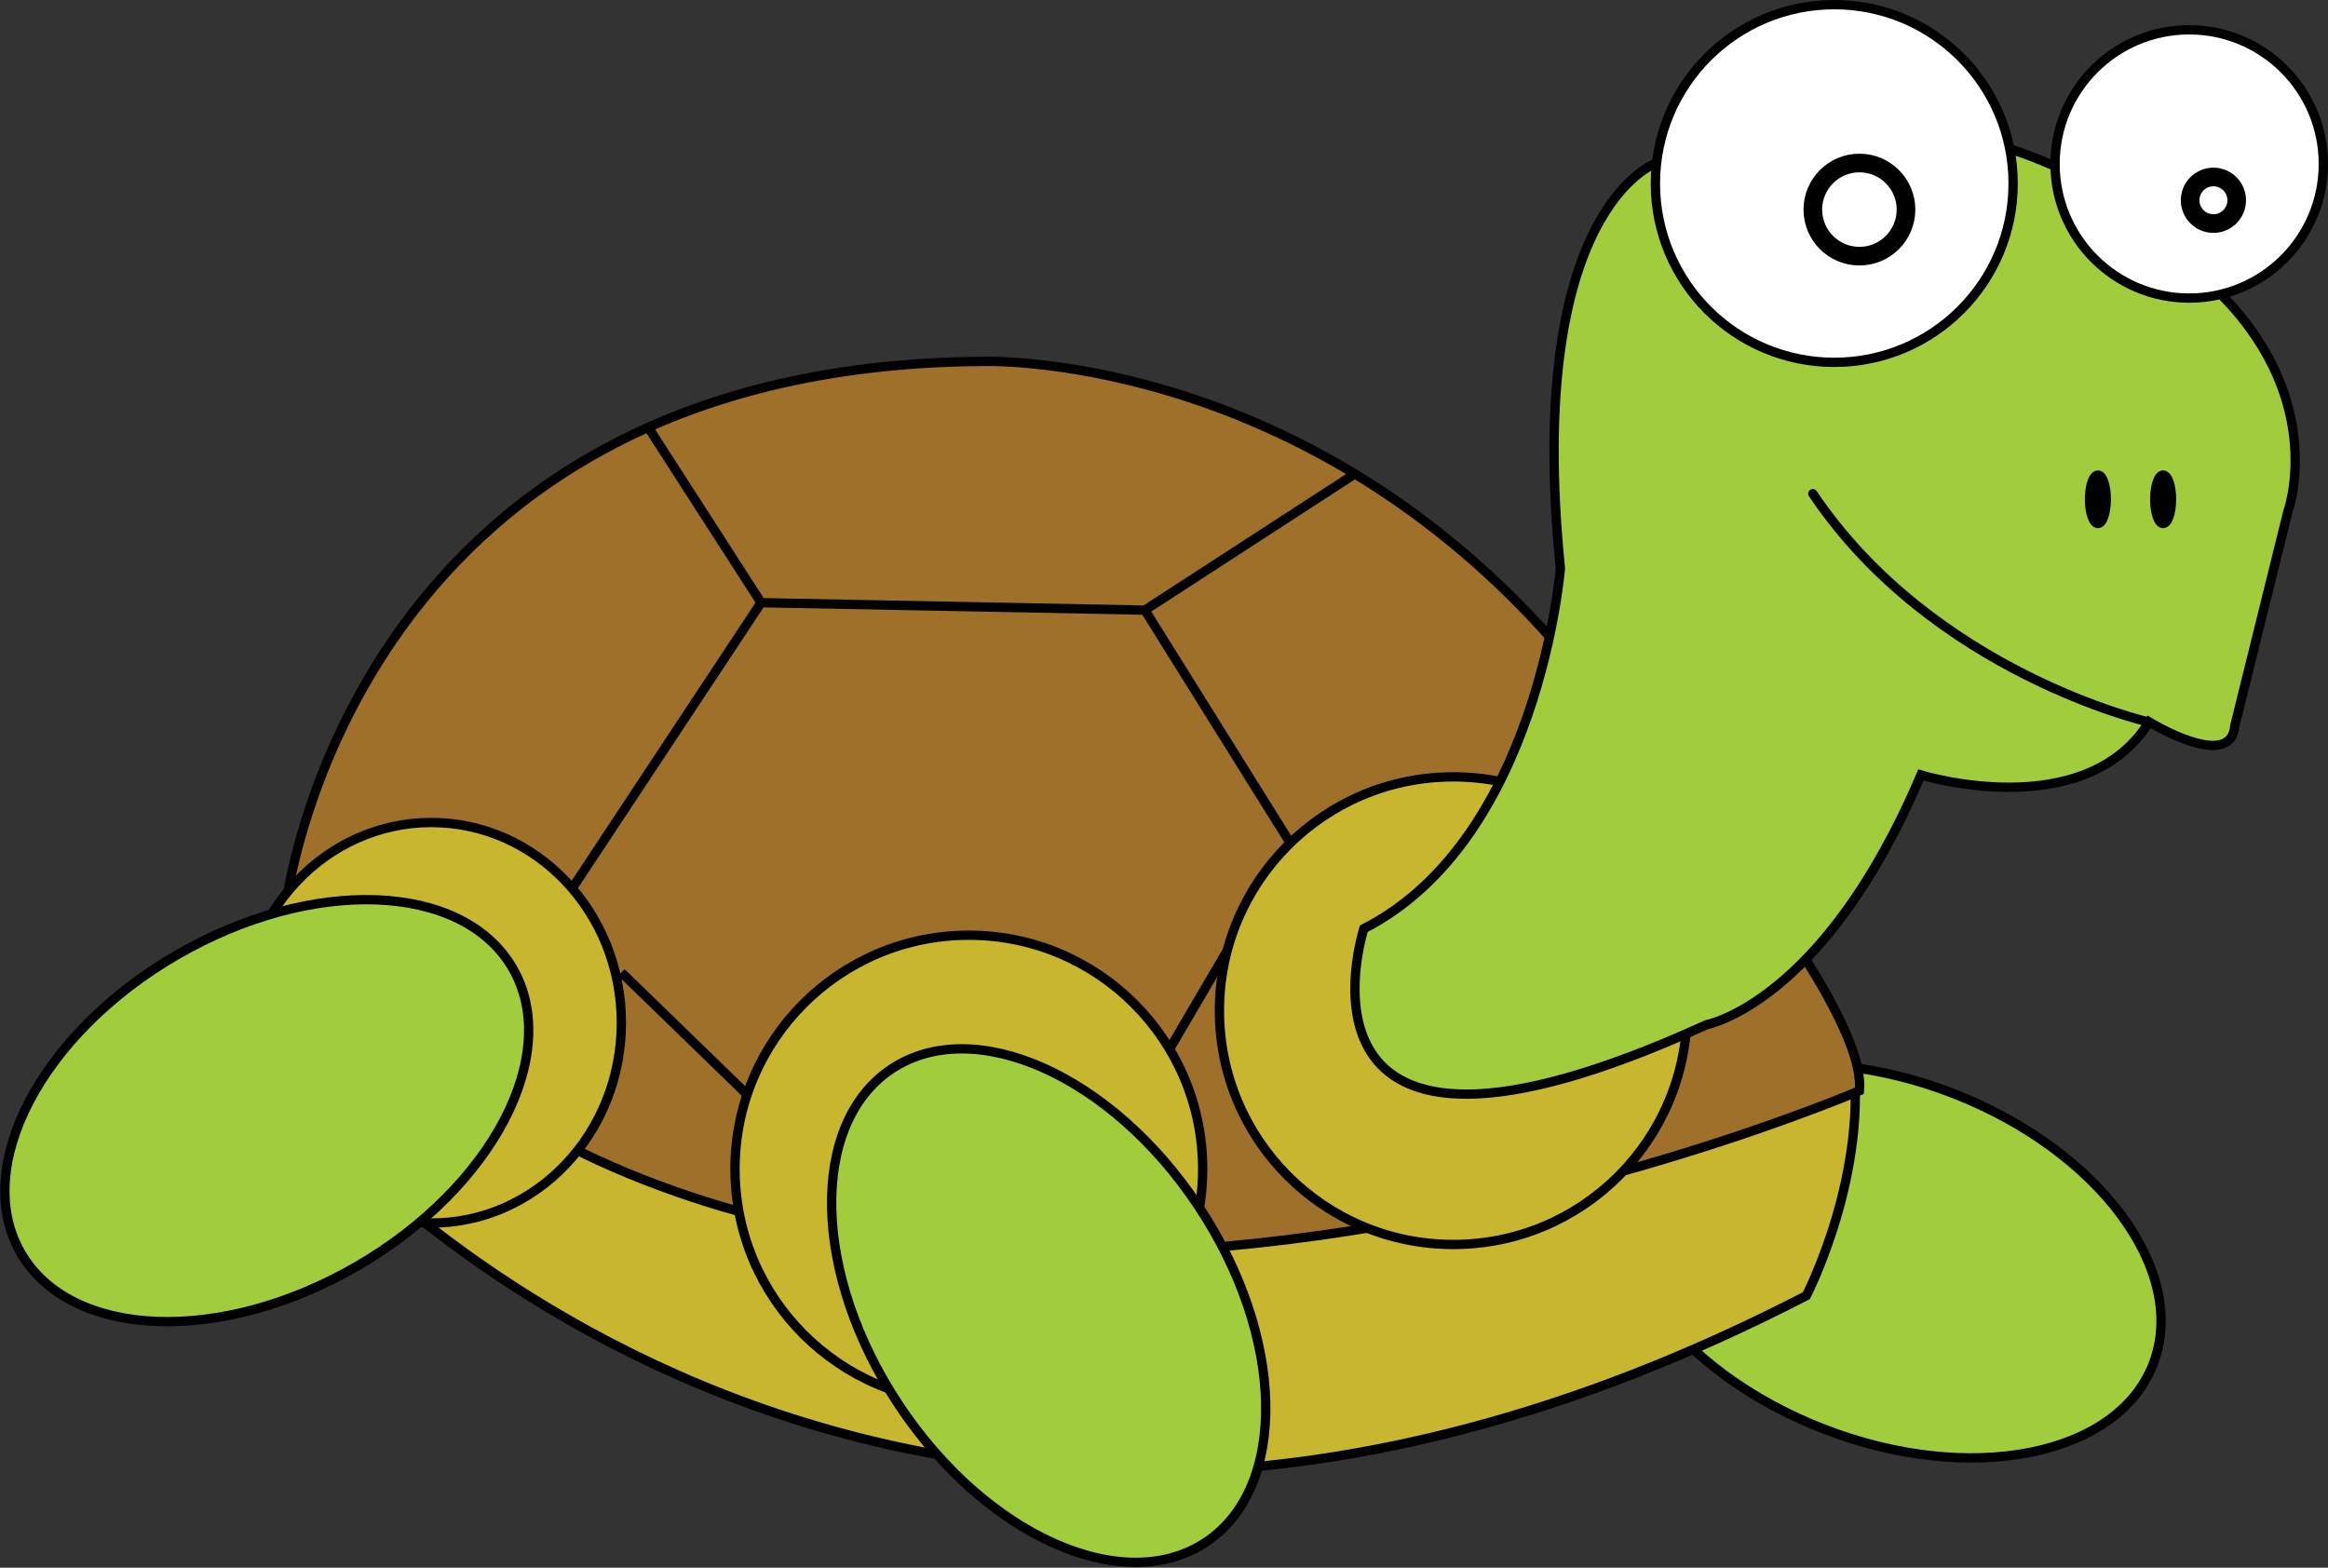 <?xml version="1.0" encoding="utf-8"?>
<!-- Generator: Adobe Illustrator 18.1.1, SVG Export Plug-In . SVG Version: 6.00 Build 0)  -->
<!DOCTYPE svg PUBLIC "-//W3C//DTD SVG 1.1//EN" "http://www.w3.org/Graphics/SVG/1.1/DTD/svg11.dtd">
<svg version="1.1" id="Layer_1" xmlns="http://www.w3.org/2000/svg" xmlns:xlink="http://www.w3.org/1999/xlink" x="0px" y="0px"
	 width="249.9px" height="168.3px" viewBox="0 0 249.9 168.3" style="enable-background:new 0 0 249.9 168.3;" xml:space="preserve"
	>
<rect x="0" y="0" width="249.9" height="168.3" fill="#333333" stroke="none"/>
<style type="text/css">
	.st0{fill:#A1CD3C;stroke:#000000;stroke-miterlimit:10;}
	.st1{fill:#C8B72E;stroke:#000000;stroke-miterlimit:10;}
	.st2{fill:#9E702A;stroke:#000000;stroke-miterlimit:10;}
	.st3{fill:none;stroke:#000000;stroke-miterlimit:10;}
	.st4{fill:#FFFFFF;stroke:#000000;stroke-miterlimit:10;}
	.st5{fill:#FFFFFF;stroke:#000000;stroke-width:2;stroke-miterlimit:10;}
	.st6{fill:#A1CD3C;stroke:#000000;stroke-linecap:round;stroke-miterlimit:10;}
	.st7{stroke:#000000;stroke-linecap:round;stroke-miterlimit:10;}
</style>
<ellipse transform="matrix(-0.363 0.932 -0.932 -0.363 402.245 -4.358)" class="st0" cx="202.6" cy="135.2" rx="19.3" ry="30.5"/>
<path class="st1" d="M32.6,119.2c0,0,60.2,72.1,161.3,19.9c0,0,6.9-13.3,4.9-26.5C198.8,112.7,44,64.1,32.6,119.2z"/>
<path class="st2" d="M30.6,97.7c0,0,6.4-58.4,74.8-58.9c0,0,33.3-1.3,60.9,29.5c0,0,34.4,37.4,33.3,48.8
	C199.6,117.1,83.5,167.2,30.6,97.7z"/>
<polyline class="st3" points="122.9,65.5 138.5,90.5 125.5,112.7 "/>
<circle class="st1" cx="156" cy="108.5" r="25.1"/>
<path class="st0" d="M245.6,54.9c0,0,4.2-11.5-6.9-23c0,0-19.9-28.7-60.9-14.4c0,0-14.2,4.8-10.3,43.5c0,0-2.3,29.1-21.1,38.7
	c0,0-10.3,31.8,36.8,10.3c0,0,12.6-2.3,23-26.8c0,0,17.6,5.4,24.5-5.7c0,0,8.8,5.4,9.2,0.4L245.6,54.9z"/>
<circle class="st4" cx="196.9" cy="19.7" r="19.2"/>
<circle class="st4" cx="235" cy="17.6" r="14.4"/>
<circle class="st5" cx="199.6" cy="22.5" r="5"/>
<circle class="st5" cx="237.6" cy="21.5" r="2.5"/>
<path class="st6" d="M230.6,77.5c0,0-23.1-5.3-36-24.5"/>
<ellipse class="st7" cx="225.2" cy="53.6" rx="0.9" ry="2.6"/>
<ellipse class="st7" cx="232.2" cy="53.6" rx="0.9" ry="2.6"/>
<circle class="st1" cx="104" cy="125.5" r="25.1"/>
<ellipse transform="matrix(0.833 -0.553 0.553 0.833 -58.754 85.643)" class="st0" cx="112.6" cy="140.2" rx="19.3" ry="30.5"/>
<ellipse class="st1" cx="46.3" cy="109.8" rx="20.4" ry="21.5"/>
<ellipse transform="matrix(0.502 0.865 -0.865 0.502 117.39 34.656)" class="st0" cx="28.6" cy="119.2" rx="19.3" ry="30.5"/>
<polyline class="st3" points="69.6,45.9 81.7,64.7 122.9,65.5 145.4,50.9 "/>
<line class="st3" x1="81.7" y1="64.7" x2="61.4" y2="95.4"/>
<line class="st3" x1="66.7" y1="104.4" x2="80.2" y2="117.5"/>
<g>
</g>
<g>
</g>
<g>
</g>
<g>
</g>
<g>
</g>
<g>
</g>
<g>
</g>
<g>
</g>
<g>
</g>
<g>
</g>
<g>
</g>
<g>
</g>
<g>
</g>
<g>
</g>
<g>
</g>
</svg>
